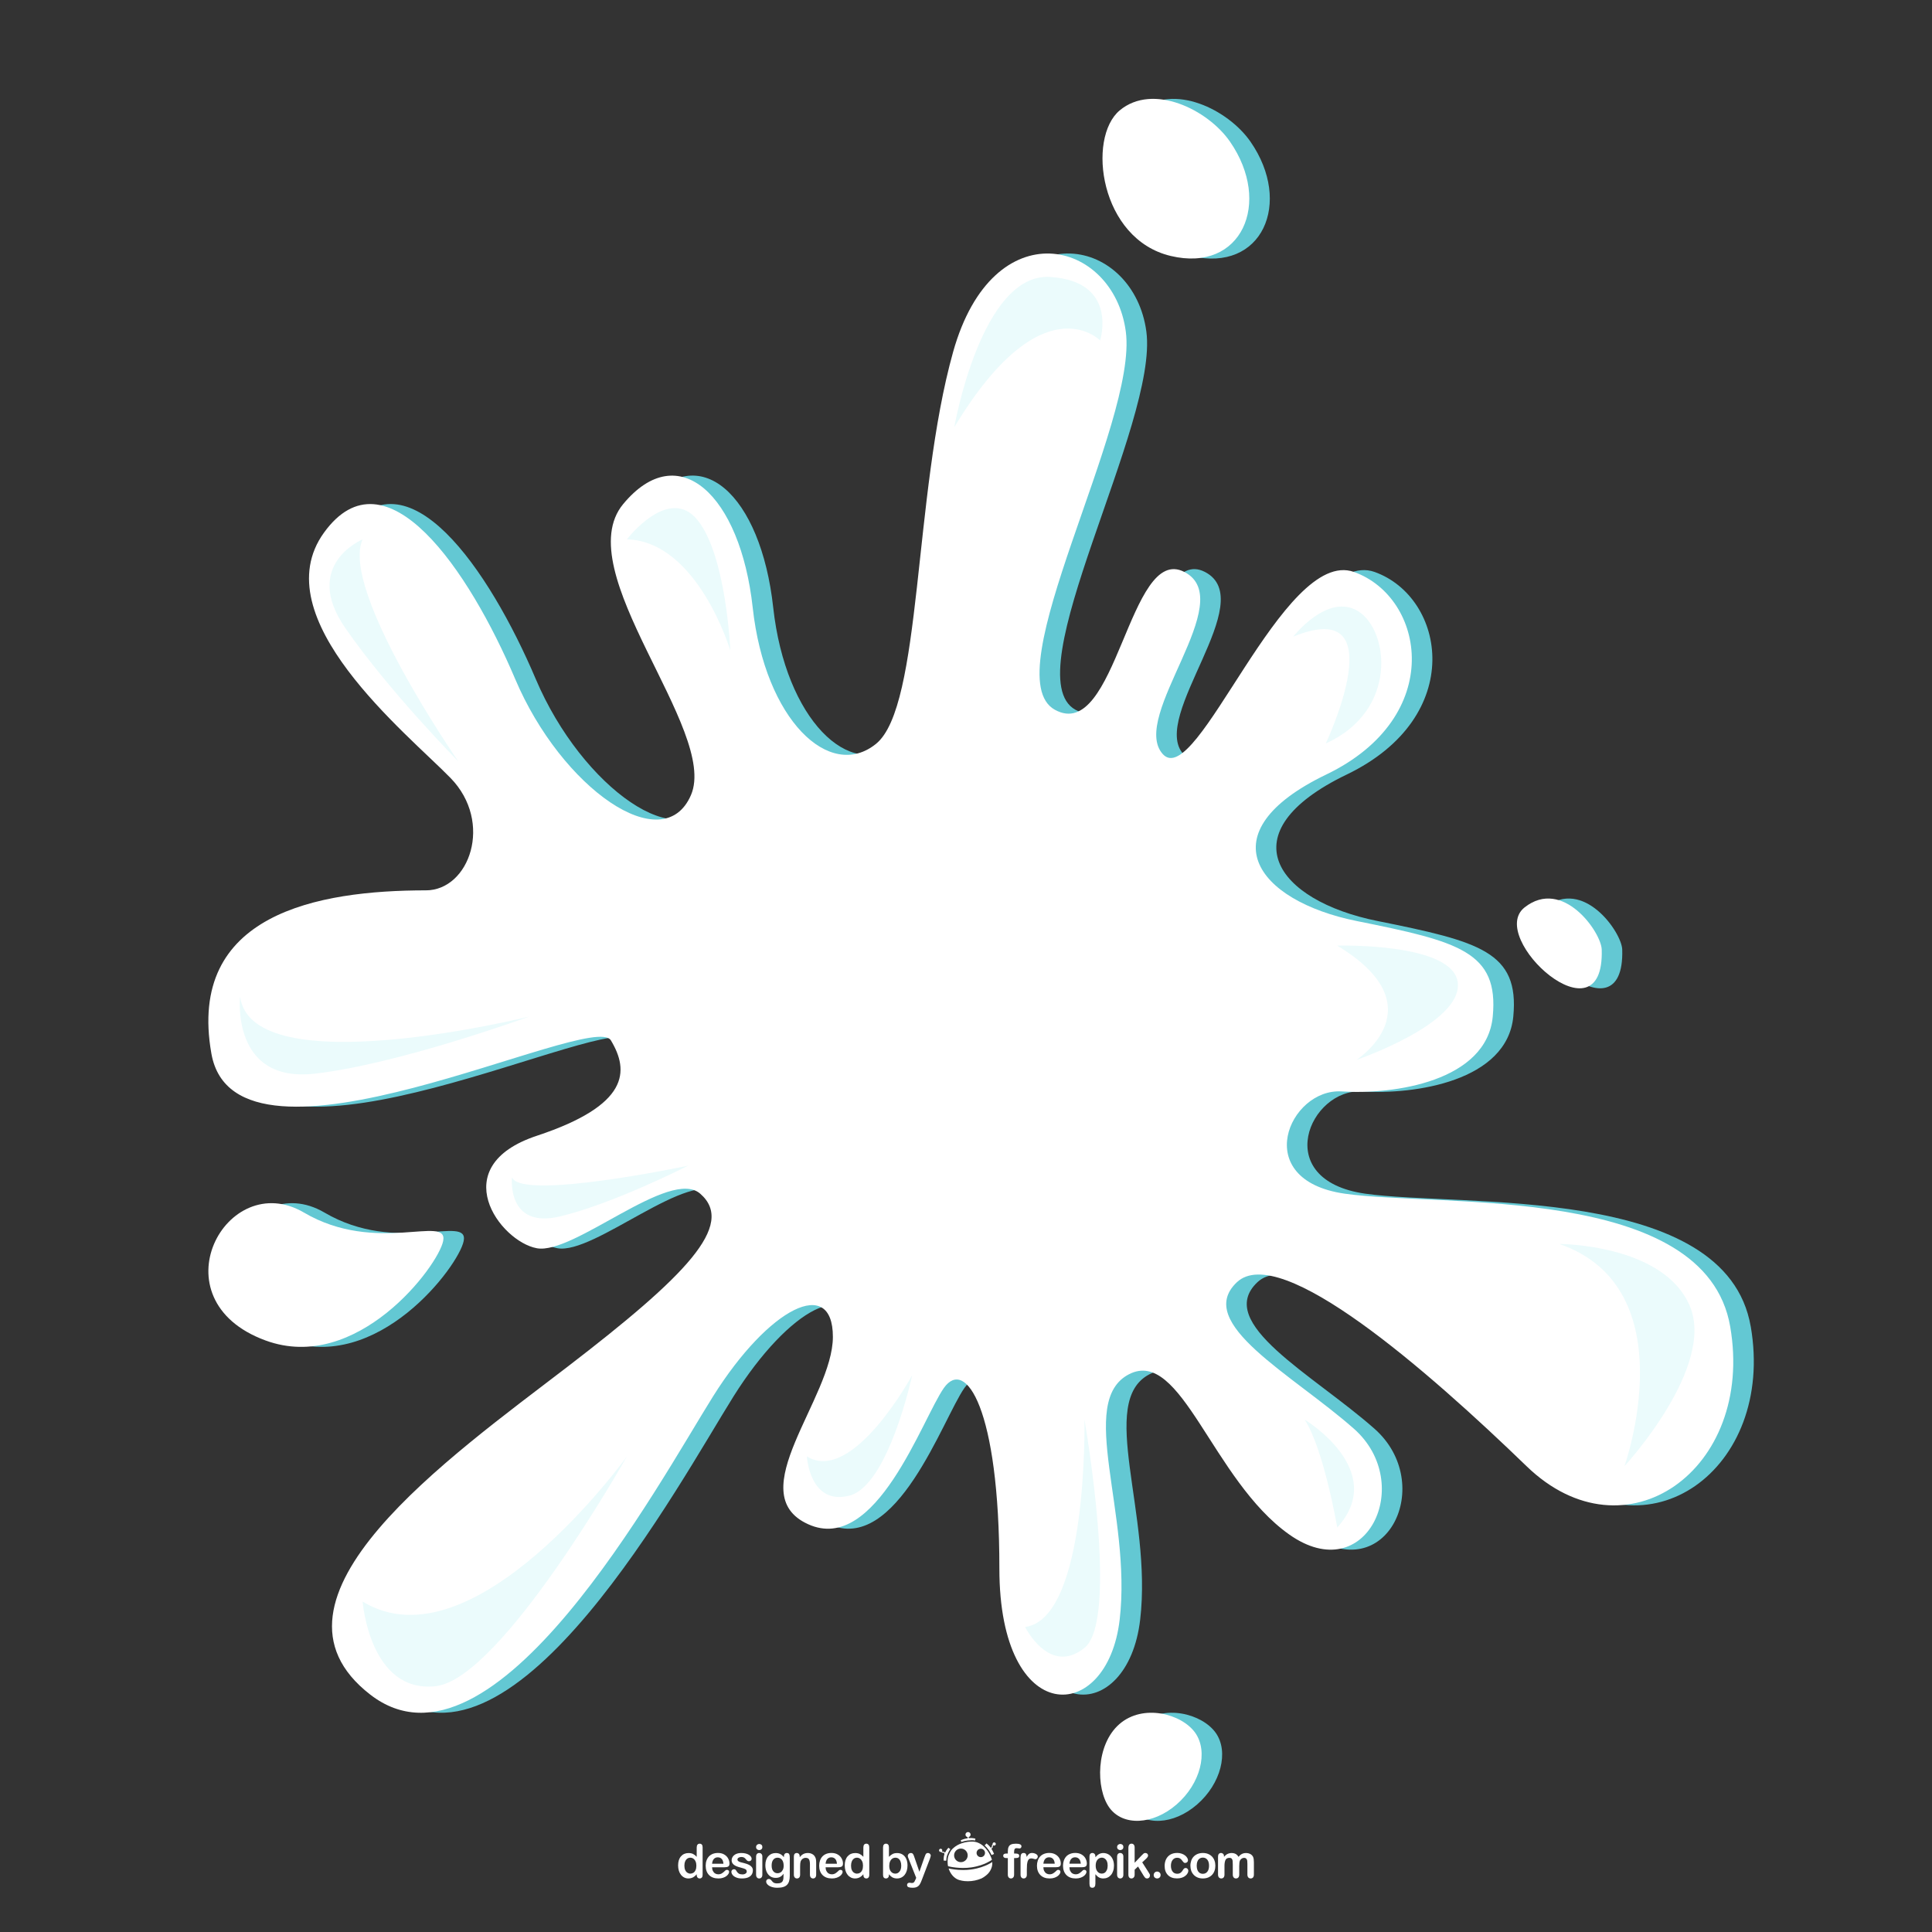 <?xml version="1.0"?>
<svg width="800" height="800" xmlns="http://www.w3.org/2000/svg" xmlns:svg="http://www.w3.org/2000/svg" enable-background="new 0 0 800 800" version="1.1" xml:space="preserve">
 <rect width="100%" height="100%" fill="#333333" stroke="none"/>
 <g class="layer">
  <title>Layer 1</title>
  <g id="DESIGNED_BY_FREEPIK">
   <g id="svg_2">
    <g id="svg_3">
     <path d="m288.49,776.35l0,-0.26c-0.35,0.4 -0.69,0.73 -1.03,0.97c-0.34,0.26 -0.7,0.45 -1.1,0.57c-0.4,0.14 -0.83,0.2 -1.3,0.2c-0.62,0 -1.19,-0.13 -1.72,-0.39c-0.53,-0.27 -0.99,-0.64 -1.37,-1.13c-0.39,-0.49 -0.68,-1.06 -0.88,-1.72c-0.2,-0.66 -0.3,-1.37 -0.3,-2.14c0,-1.62 0.39,-2.88 1.19,-3.79c0.79,-0.9 1.83,-1.35 3.12,-1.35c0.75,0 1.38,0.12 1.89,0.38c0.51,0.26 1.01,0.65 1.5,1.18l0,-3.82c0,-0.54 0.11,-0.94 0.32,-1.21c0.21,-0.27 0.51,-0.41 0.91,-0.41s0.69,0.13 0.9,0.38c0.21,0.25 0.32,0.62 0.32,1.1l0,11.44c0,0.49 -0.11,0.86 -0.34,1.11c-0.23,0.25 -0.52,0.37 -0.89,0.37c-0.35,0 -0.64,-0.13 -0.87,-0.38c-0.23,-0.26 -0.35,-0.63 -0.35,-1.1zm-5.1,-3.81c0,0.7 0.11,1.3 0.33,1.8c0.22,0.49 0.52,0.86 0.9,1.11c0.38,0.25 0.79,0.38 1.24,0.38c0.46,0 0.87,-0.12 1.25,-0.36c0.38,-0.23 0.68,-0.6 0.9,-1.09c0.23,-0.49 0.34,-1.11 0.34,-1.84c0,-0.69 -0.11,-1.28 -0.34,-1.78c-0.22,-0.5 -0.53,-0.88 -0.91,-1.14c-0.38,-0.26 -0.8,-0.39 -1.26,-0.39c-0.47,0 -0.9,0.13 -1.27,0.4c-0.38,0.27 -0.67,0.65 -0.87,1.16c-0.21,0.5 -0.31,1.09 -0.31,1.75z" fill="#FFFFFF" id="svg_4"/>
     <path d="m299.93,773.2l-5.07,0c0,0.58 0.12,1.1 0.35,1.55c0.23,0.45 0.54,0.79 0.92,1.02c0.39,0.23 0.81,0.34 1.27,0.34c0.31,0 0.6,-0.03 0.85,-0.11c0.26,-0.07 0.51,-0.18 0.75,-0.34c0.24,-0.15 0.46,-0.32 0.66,-0.5c0.2,-0.18 0.47,-0.42 0.79,-0.72c0.13,-0.11 0.32,-0.17 0.57,-0.17c0.27,0 0.48,0.07 0.64,0.22c0.17,0.15 0.25,0.35 0.25,0.62c0,0.23 -0.09,0.5 -0.27,0.82c-0.19,0.31 -0.46,0.61 -0.83,0.9c-0.37,0.29 -0.84,0.53 -1.4,0.71c-0.56,0.2 -1.2,0.29 -1.93,0.29c-1.67,0 -2.96,-0.48 -3.89,-1.42c-0.92,-0.95 -1.38,-2.24 -1.38,-3.87c0,-0.77 0.11,-1.48 0.34,-2.13c0.23,-0.66 0.56,-1.22 0.99,-1.69c0.44,-0.47 0.98,-0.83 1.62,-1.08c0.64,-0.25 1.35,-0.37 2.13,-0.37c1.01,0 1.88,0.21 2.6,0.64c0.73,0.43 1.27,0.98 1.63,1.66c0.36,0.67 0.54,1.37 0.54,2.07c0,0.65 -0.18,1.07 -0.56,1.27c-0.37,0.19 -0.9,0.29 -1.57,0.29zm-5.07,-1.47l4.7,0c-0.07,-0.89 -0.31,-1.56 -0.72,-1.99c-0.42,-0.45 -0.96,-0.66 -1.64,-0.66c-0.65,0 -1.18,0.22 -1.59,0.66c-0.42,0.45 -0.67,1.11 -0.75,1.99z" fill="#FFFFFF" id="svg_5"/>
     <path d="m311.74,774.44c0,0.72 -0.17,1.33 -0.52,1.84c-0.35,0.51 -0.86,0.9 -1.54,1.16c-0.69,0.26 -1.51,0.39 -2.49,0.39c-0.93,0 -1.73,-0.14 -2.39,-0.43c-0.67,-0.28 -1.16,-0.64 -1.47,-1.06c-0.32,-0.43 -0.48,-0.86 -0.48,-1.29c0,-0.29 0.1,-0.53 0.31,-0.73c0.2,-0.2 0.46,-0.31 0.77,-0.31c0.27,0 0.47,0.07 0.62,0.2c0.15,0.14 0.29,0.32 0.42,0.56c0.27,0.47 0.58,0.81 0.95,1.04c0.37,0.23 0.88,0.34 1.52,0.34c0.52,0 0.94,-0.12 1.28,-0.35c0.33,-0.23 0.49,-0.49 0.49,-0.79c0,-0.46 -0.17,-0.79 -0.51,-1c-0.35,-0.2 -0.92,-0.4 -1.71,-0.6c-0.89,-0.22 -1.62,-0.45 -2.18,-0.69c-0.56,-0.25 -1,-0.57 -1.34,-0.97c-0.34,-0.39 -0.51,-0.89 -0.51,-1.47c0,-0.52 0.16,-1.01 0.47,-1.47c0.31,-0.46 0.77,-0.83 1.37,-1.11c0.61,-0.27 1.34,-0.41 2.19,-0.41c0.67,0 1.28,0.07 1.81,0.21c0.54,0.14 0.98,0.33 1.34,0.56c0.36,0.23 0.63,0.49 0.82,0.78c0.19,0.28 0.28,0.56 0.28,0.83c0,0.3 -0.1,0.54 -0.3,0.74c-0.2,0.18 -0.48,0.28 -0.85,0.28c-0.27,0 -0.49,-0.08 -0.68,-0.23c-0.19,-0.15 -0.4,-0.38 -0.64,-0.68c-0.2,-0.26 -0.43,-0.46 -0.69,-0.61c-0.27,-0.15 -0.63,-0.23 -1.09,-0.23c-0.47,0 -0.86,0.1 -1.17,0.3c-0.31,0.2 -0.46,0.45 -0.46,0.74c0,0.28 0.11,0.5 0.34,0.67c0.23,0.18 0.53,0.32 0.92,0.44c0.39,0.11 0.92,0.25 1.6,0.41c0.8,0.2 1.46,0.44 1.97,0.71c0.51,0.27 0.89,0.59 1.16,0.96c0.26,0.37 0.39,0.8 0.39,1.27z" fill="#FFFFFF" id="svg_6"/>
     <path d="m314.39,766.08c-0.36,0 -0.67,-0.11 -0.92,-0.33c-0.26,-0.22 -0.39,-0.53 -0.39,-0.94c0,-0.37 0.13,-0.67 0.39,-0.91c0.27,-0.24 0.57,-0.35 0.92,-0.35c0.34,0 0.63,0.1 0.89,0.32c0.26,0.22 0.39,0.53 0.39,0.94c0,0.4 -0.12,0.71 -0.38,0.94c-0.25,0.22 -0.55,0.33 -0.9,0.33zm1.28,2.68l0,7.49c0,0.52 -0.12,0.92 -0.37,1.18c-0.24,0.27 -0.56,0.4 -0.94,0.4c-0.38,0 -0.69,-0.13 -0.92,-0.41c-0.24,-0.27 -0.36,-0.66 -0.36,-1.17l0,-7.41c0,-0.52 0.12,-0.9 0.36,-1.16c0.23,-0.26 0.54,-0.39 0.92,-0.39c0.38,0 0.7,0.13 0.94,0.39c0.25,0.26 0.37,0.62 0.37,1.08z" fill="#FFFFFF" id="svg_7"/>
     <path d="m327.03,769.19l0,7.53c0,0.86 -0.09,1.6 -0.28,2.22c-0.18,0.62 -0.47,1.14 -0.88,1.54c-0.4,0.4 -0.93,0.71 -1.59,0.9c-0.65,0.2 -1.47,0.3 -2.44,0.3c-0.9,0 -1.69,-0.13 -2.4,-0.38c-0.7,-0.25 -1.24,-0.57 -1.62,-0.97c-0.38,-0.39 -0.57,-0.8 -0.57,-1.22c0,-0.31 0.11,-0.57 0.32,-0.77c0.22,-0.2 0.48,-0.3 0.78,-0.3c0.38,0 0.71,0.17 1,0.5c0.14,0.17 0.28,0.35 0.43,0.52c0.15,0.18 0.31,0.32 0.49,0.45c0.18,0.12 0.4,0.21 0.65,0.27c0.26,0.06 0.55,0.09 0.88,0.09c0.67,0 1.19,-0.09 1.56,-0.28c0.37,-0.18 0.63,-0.45 0.78,-0.78c0.15,-0.34 0.23,-0.69 0.26,-1.08c0.03,-0.38 0.04,-1 0.06,-1.85c-0.4,0.56 -0.86,0.98 -1.39,1.28c-0.52,0.29 -1.14,0.43 -1.86,0.43c-0.87,0 -1.63,-0.22 -2.28,-0.66c-0.64,-0.45 -1.14,-1.07 -1.49,-1.86c-0.35,-0.8 -0.52,-1.72 -0.52,-2.77c0,-0.78 0.1,-1.48 0.31,-2.1c0.22,-0.63 0.52,-1.16 0.91,-1.59c0.39,-0.43 0.85,-0.76 1.36,-0.98c0.51,-0.21 1.07,-0.32 1.69,-0.32c0.73,0 1.37,0.14 1.91,0.42c0.54,0.28 1.04,0.72 1.5,1.32l0,-0.35c0,-0.45 0.11,-0.79 0.33,-1.04c0.22,-0.25 0.51,-0.37 0.86,-0.37c0.5,0 0.83,0.16 0.99,0.49c0.17,0.32 0.25,0.79 0.25,1.41zm-7.51,3.29c0,1.05 0.23,1.84 0.69,2.38c0.46,0.54 1.05,0.81 1.78,0.81c0.43,0 0.83,-0.12 1.22,-0.35c0.38,-0.23 0.69,-0.58 0.93,-1.05c0.24,-0.46 0.36,-1.02 0.36,-1.69c0,-1.06 -0.23,-1.88 -0.69,-2.47c-0.47,-0.59 -1.08,-0.88 -1.84,-0.88c-0.74,0 -1.34,0.28 -1.78,0.84c-0.45,0.56 -0.67,1.36 -0.67,2.41z" fill="#FFFFFF" id="svg_8"/>
     <path d="m331.15,768.72l0,0.32c0.46,-0.61 0.95,-1.05 1.5,-1.33c0.54,-0.28 1.16,-0.42 1.86,-0.42c0.69,0 1.3,0.15 1.84,0.45c0.53,0.29 0.94,0.71 1.2,1.26c0.17,0.31 0.28,0.66 0.33,1.02c0.05,0.37 0.08,0.84 0.08,1.41l0,4.82c0,0.52 -0.12,0.92 -0.36,1.18c-0.23,0.27 -0.54,0.4 -0.92,0.4c-0.39,0 -0.7,-0.14 -0.94,-0.41c-0.24,-0.27 -0.36,-0.66 -0.36,-1.17l0,-4.32c0,-0.85 -0.12,-1.51 -0.36,-1.96c-0.23,-0.45 -0.71,-0.68 -1.42,-0.68c-0.46,0 -0.88,0.14 -1.26,0.41c-0.38,0.28 -0.66,0.66 -0.84,1.14c-0.12,0.39 -0.19,1.11 -0.19,2.17l0,3.24c0,0.53 -0.12,0.92 -0.36,1.19c-0.24,0.26 -0.56,0.39 -0.95,0.39c-0.37,0 -0.68,-0.13 -0.92,-0.41c-0.24,-0.27 -0.36,-0.66 -0.36,-1.17l0,-7.49c0,-0.49 0.11,-0.86 0.32,-1.11c0.22,-0.24 0.51,-0.36 0.89,-0.36c0.23,0 0.43,0.05 0.62,0.16c0.18,0.11 0.33,0.27 0.44,0.48c0.11,0.22 0.16,0.48 0.16,0.79z" fill="#FFFFFF" id="svg_9"/>
     <path d="m346.93,773.2l-5.07,0c0,0.58 0.12,1.1 0.35,1.55c0.23,0.45 0.54,0.79 0.92,1.02c0.39,0.23 0.81,0.34 1.27,0.34c0.31,0 0.6,-0.03 0.85,-0.11c0.26,-0.07 0.51,-0.18 0.75,-0.34c0.24,-0.15 0.46,-0.32 0.66,-0.5c0.2,-0.18 0.47,-0.42 0.79,-0.72c0.13,-0.11 0.32,-0.17 0.57,-0.17c0.27,0 0.48,0.07 0.65,0.22c0.16,0.15 0.24,0.35 0.24,0.62c0,0.23 -0.09,0.5 -0.27,0.82c-0.19,0.31 -0.46,0.61 -0.83,0.9c-0.38,0.29 -0.84,0.53 -1.4,0.71c-0.56,0.2 -1.2,0.29 -1.93,0.29c-1.67,0 -2.97,-0.48 -3.89,-1.42c-0.92,-0.95 -1.39,-2.24 -1.39,-3.87c0,-0.77 0.12,-1.48 0.35,-2.13c0.22,-0.66 0.56,-1.22 0.99,-1.69c0.44,-0.47 0.98,-0.83 1.62,-1.08c0.64,-0.25 1.35,-0.37 2.13,-0.37c1.01,0 1.88,0.21 2.6,0.64c0.73,0.43 1.27,0.98 1.63,1.66c0.36,0.67 0.54,1.37 0.54,2.07c0,0.65 -0.18,1.07 -0.56,1.27c-0.37,0.19 -0.89,0.29 -1.57,0.29zm-5.07,-1.47l4.7,0c-0.07,-0.89 -0.31,-1.56 -0.72,-1.99c-0.42,-0.45 -0.96,-0.66 -1.64,-0.66c-0.65,0 -1.18,0.22 -1.59,0.66c-0.42,0.45 -0.67,1.11 -0.75,1.99z" fill="#FFFFFF" id="svg_10"/>
     <path d="m357.5,776.35l0,-0.26c-0.35,0.4 -0.69,0.73 -1.03,0.97c-0.34,0.26 -0.71,0.45 -1.1,0.57c-0.4,0.14 -0.83,0.2 -1.3,0.2c-0.62,0 -1.2,-0.13 -1.73,-0.39c-0.52,-0.27 -0.98,-0.64 -1.37,-1.13c-0.39,-0.49 -0.68,-1.06 -0.88,-1.72c-0.2,-0.66 -0.3,-1.37 -0.3,-2.14c0,-1.62 0.4,-2.88 1.19,-3.79c0.79,-0.9 1.83,-1.35 3.12,-1.35c0.75,0 1.38,0.12 1.9,0.38c0.51,0.26 1.01,0.65 1.5,1.18l0,-3.82c0,-0.54 0.1,-0.94 0.31,-1.21c0.22,-0.27 0.52,-0.41 0.91,-0.41c0.39,0 0.69,0.13 0.91,0.38c0.21,0.25 0.32,0.62 0.32,1.1l0,11.44c0,0.49 -0.12,0.86 -0.35,1.11c-0.22,0.25 -0.52,0.37 -0.88,0.37c-0.35,0 -0.65,-0.13 -0.88,-0.38c-0.23,-0.26 -0.34,-0.63 -0.34,-1.1zm-5.1,-3.81c0,0.7 0.1,1.3 0.32,1.8c0.22,0.49 0.52,0.86 0.9,1.11c0.38,0.25 0.8,0.38 1.24,0.38c0.46,0 0.88,-0.12 1.25,-0.36c0.38,-0.23 0.68,-0.6 0.91,-1.09c0.22,-0.49 0.33,-1.11 0.33,-1.84c0,-0.69 -0.11,-1.28 -0.33,-1.78c-0.23,-0.5 -0.53,-0.88 -0.92,-1.14c-0.38,-0.26 -0.8,-0.39 -1.26,-0.39c-0.47,0 -0.89,0.13 -1.27,0.4c-0.37,0.27 -0.66,0.65 -0.87,1.16c-0.2,0.5 -0.3,1.09 -0.3,1.75z" fill="#FFFFFF" id="svg_11"/>
     <path d="m368.09,764.91l0,3.96c0.49,-0.5 0.99,-0.89 1.5,-1.16c0.5,-0.27 1.13,-0.4 1.88,-0.4c0.86,0 1.61,0.2 2.26,0.61c0.65,0.41 1.15,1 1.51,1.77c0.36,0.78 0.54,1.7 0.54,2.76c0,0.79 -0.1,1.51 -0.3,2.16c-0.2,0.66 -0.49,1.23 -0.87,1.71c-0.38,0.48 -0.84,0.85 -1.38,1.12c-0.54,0.26 -1.14,0.39 -1.79,0.39c-0.4,0 -0.78,-0.05 -1.13,-0.14c-0.35,-0.1 -0.65,-0.22 -0.9,-0.38c-0.24,-0.15 -0.45,-0.31 -0.63,-0.48c-0.17,-0.16 -0.4,-0.41 -0.69,-0.74l0,0.26c0,0.48 -0.11,0.85 -0.35,1.11c-0.23,0.25 -0.53,0.37 -0.89,0.37c-0.37,0 -0.66,-0.12 -0.88,-0.37c-0.22,-0.26 -0.32,-0.63 -0.32,-1.11l0,-11.32c0,-0.53 0.1,-0.93 0.31,-1.19c0.21,-0.27 0.51,-0.41 0.89,-0.41c0.4,0 0.71,0.13 0.92,0.39c0.22,0.25 0.32,0.62 0.32,1.09zm0.13,7.71c0,1.03 0.23,1.82 0.71,2.37c0.47,0.56 1.09,0.84 1.85,0.84c0.65,0 1.22,-0.29 1.69,-0.85c0.47,-0.57 0.71,-1.38 0.71,-2.44c0,-0.68 -0.1,-1.27 -0.3,-1.77c-0.19,-0.49 -0.47,-0.87 -0.83,-1.14c-0.36,-0.27 -0.79,-0.4 -1.27,-0.4c-0.49,0 -0.93,0.13 -1.32,0.4c-0.38,0.27 -0.69,0.66 -0.91,1.17c-0.22,0.51 -0.33,1.11 -0.33,1.82z" fill="#FFFFFF" id="svg_12"/>
     <path d="m379.14,778.15l0.24,-0.58l-3.19,-8.03c-0.2,-0.46 -0.3,-0.8 -0.3,-1.01c0,-0.22 0.06,-0.43 0.17,-0.61c0.12,-0.2 0.27,-0.35 0.47,-0.46c0.2,-0.12 0.41,-0.17 0.62,-0.17c0.38,0 0.66,0.12 0.85,0.35c0.19,0.24 0.36,0.58 0.5,1.02l2.2,6.39l2.08,-5.94c0.16,-0.48 0.31,-0.86 0.44,-1.13c0.14,-0.27 0.28,-0.46 0.43,-0.55c0.14,-0.1 0.35,-0.14 0.63,-0.14c0.2,0 0.38,0.05 0.56,0.15c0.18,0.11 0.32,0.25 0.42,0.43c0.1,0.17 0.15,0.36 0.15,0.56c-0.03,0.12 -0.07,0.29 -0.13,0.51c-0.05,0.22 -0.12,0.45 -0.2,0.67l-3.39,8.86c-0.29,0.78 -0.57,1.39 -0.85,1.83c-0.28,0.44 -0.65,0.78 -1.11,1.02c-0.46,0.24 -1.07,0.36 -1.85,0.36c-0.76,0 -1.33,-0.09 -1.71,-0.25c-0.38,-0.17 -0.57,-0.47 -0.57,-0.9c0,-0.3 0.09,-0.53 0.27,-0.69c0.18,-0.16 0.45,-0.25 0.8,-0.25c0.14,0 0.28,0.02 0.41,0.06c0.16,0.04 0.31,0.06 0.43,0.06c0.29,0 0.53,-0.04 0.7,-0.13c0.17,-0.09 0.32,-0.24 0.46,-0.46c0.14,-0.22 0.29,-0.54 0.47,-0.97z" fill="#FFFFFF" id="svg_13"/>
    </g>
    <g id="svg_14">
     <path d="m416.7,767.51l0.62,0l0,-0.78c0,-0.81 0.1,-1.45 0.31,-1.93c0.2,-0.48 0.55,-0.83 1.05,-1.05c0.49,-0.22 1.16,-0.32 2.01,-0.32c1.52,0 2.28,0.36 2.28,1.11c0,0.24 -0.08,0.44 -0.24,0.61c-0.16,0.17 -0.35,0.26 -0.56,0.26c-0.1,0 -0.28,-0.02 -0.53,-0.06c-0.24,-0.03 -0.45,-0.06 -0.62,-0.06c-0.47,0 -0.77,0.14 -0.91,0.42c-0.12,0.28 -0.19,0.67 -0.19,1.18l0,0.62l0.63,0c0.99,0 1.48,0.3 1.48,0.9c0,0.41 -0.13,0.69 -0.39,0.8c-0.26,0.11 -0.63,0.17 -1.09,0.17l-0.63,0l0,6.87c0,0.51 -0.12,0.9 -0.37,1.17c-0.24,0.27 -0.56,0.41 -0.95,0.41c-0.36,0 -0.67,-0.14 -0.91,-0.41c-0.25,-0.27 -0.37,-0.66 -0.37,-1.17l0,-6.87l-0.71,0c-0.39,0 -0.68,-0.08 -0.89,-0.26c-0.21,-0.17 -0.32,-0.4 -0.32,-0.68c0,-0.62 0.43,-0.93 1.3,-0.93" fill="#FFFFFF" id="svg_15"/>
     <path d="m425.19,774.09l0,2.16c0,0.53 -0.13,0.92 -0.37,1.18c-0.25,0.27 -0.56,0.4 -0.94,0.4c-0.38,0 -0.69,-0.13 -0.93,-0.4c-0.23,-0.27 -0.36,-0.66 -0.36,-1.18l0,-7.22c0,-1.16 0.42,-1.75 1.27,-1.75c0.43,0 0.74,0.14 0.93,0.41c0.19,0.28 0.29,0.68 0.32,1.21c0.3,-0.53 0.62,-0.93 0.94,-1.21c0.34,-0.27 0.77,-0.41 1.31,-0.41c0.55,0 1.08,0.14 1.59,0.41c0.52,0.28 0.77,0.64 0.77,1.09c0,0.31 -0.11,0.58 -0.32,0.78c-0.23,0.21 -0.46,0.31 -0.71,0.31c-0.1,0 -0.33,-0.06 -0.69,-0.18c-0.37,-0.11 -0.69,-0.17 -0.97,-0.17c-0.38,0 -0.69,0.1 -0.93,0.29c-0.24,0.21 -0.43,0.5 -0.56,0.89c-0.13,0.4 -0.22,0.87 -0.28,1.41c-0.05,0.54 -0.07,1.2 -0.07,1.98" fill="#FFFFFF" id="svg_16"/>
     <path d="m437.11,773.19l-5.07,0c0.01,0.59 0.12,1.11 0.35,1.56c0.24,0.45 0.54,0.79 0.93,1.02c0.38,0.23 0.8,0.34 1.27,0.34c0.31,0 0.59,-0.03 0.85,-0.11c0.25,-0.07 0.5,-0.19 0.74,-0.34c0.24,-0.16 0.46,-0.32 0.67,-0.5c0.2,-0.18 0.46,-0.42 0.79,-0.72c0.13,-0.12 0.32,-0.18 0.56,-0.18c0.27,0 0.49,0.08 0.65,0.23c0.17,0.14 0.25,0.35 0.25,0.61c0,0.24 -0.09,0.51 -0.27,0.82c-0.19,0.32 -0.46,0.62 -0.84,0.91c-0.37,0.28 -0.84,0.52 -1.39,0.71c-0.56,0.19 -1.21,0.29 -1.94,0.29c-1.67,0 -2.96,-0.48 -3.88,-1.43c-0.93,-0.95 -1.4,-2.24 -1.4,-3.86c0,-0.77 0.12,-1.48 0.35,-2.14c0.23,-0.66 0.56,-1.21 1,-1.69c0.44,-0.47 0.97,-0.82 1.61,-1.07c0.64,-0.25 1.35,-0.38 2.13,-0.38c1.01,0 1.88,0.22 2.61,0.65c0.72,0.42 1.27,0.98 1.63,1.65c0.36,0.68 0.54,1.37 0.54,2.08c0,0.64 -0.19,1.07 -0.56,1.26c-0.37,0.2 -0.9,0.29 -1.58,0.29m-5.07,-1.47l4.7,0c-0.06,-0.89 -0.3,-1.55 -0.71,-1.99c-0.42,-0.44 -0.96,-0.66 -1.64,-0.66c-0.65,0 -1.18,0.22 -1.6,0.67c-0.41,0.45 -0.66,1.11 -0.75,1.98" fill="#FFFFFF" id="svg_17"/>
     <path d="m447.9,773.19l-5.07,0c0,0.59 0.12,1.11 0.35,1.56c0.23,0.45 0.54,0.79 0.92,1.02c0.39,0.23 0.81,0.34 1.28,0.34c0.3,0 0.59,-0.03 0.84,-0.11c0.26,-0.07 0.5,-0.19 0.75,-0.34c0.24,-0.16 0.46,-0.32 0.66,-0.5c0.2,-0.18 0.47,-0.42 0.79,-0.72c0.14,-0.12 0.33,-0.18 0.57,-0.18c0.27,0 0.48,0.08 0.65,0.23c0.16,0.14 0.24,0.35 0.24,0.61c0,0.24 -0.09,0.51 -0.27,0.82c-0.18,0.32 -0.46,0.62 -0.83,0.91c-0.37,0.28 -0.84,0.52 -1.4,0.71c-0.56,0.19 -1.21,0.29 -1.93,0.29c-1.67,0 -2.96,-0.48 -3.89,-1.43c-0.92,-0.95 -1.39,-2.24 -1.39,-3.86c0,-0.77 0.12,-1.48 0.35,-2.14c0.23,-0.66 0.56,-1.21 0.99,-1.69c0.44,-0.47 0.98,-0.82 1.62,-1.07c0.64,-0.25 1.35,-0.38 2.13,-0.38c1.01,0 1.88,0.22 2.61,0.65c0.72,0.42 1.27,0.98 1.62,1.65c0.36,0.68 0.55,1.37 0.55,2.08c0,0.64 -0.2,1.07 -0.56,1.26c-0.38,0.2 -0.9,0.29 -1.58,0.29m-5.07,-1.47l4.7,0c-0.07,-0.89 -0.31,-1.55 -0.72,-1.99c-0.42,-0.44 -0.96,-0.66 -1.64,-0.66c-0.64,0 -1.17,0.22 -1.59,0.67c-0.41,0.45 -0.67,1.11 -0.75,1.98" fill="#FFFFFF" id="svg_18"/>
     <path d="m453.58,768.74l0,0.31c0.49,-0.6 0.99,-1.04 1.52,-1.32c0.52,-0.29 1.12,-0.43 1.79,-0.43c0.79,0 1.53,0.21 2.2,0.62c0.67,0.41 1.2,1.01 1.59,1.8c0.39,0.8 0.59,1.73 0.59,2.82c0,0.79 -0.11,1.53 -0.34,2.2c-0.22,0.67 -0.53,1.23 -0.93,1.68c-0.39,0.45 -0.85,0.8 -1.39,1.04c-0.54,0.25 -1.11,0.37 -1.72,0.37c-0.74,0 -1.37,-0.15 -1.87,-0.45c-0.5,-0.29 -0.98,-0.73 -1.44,-1.3l0,3.89c0,1.13 -0.42,1.71 -1.24,1.71c-0.49,0 -0.81,-0.15 -0.98,-0.44c-0.15,-0.3 -0.23,-0.72 -0.23,-1.29l0,-11.2c0,-0.49 0.11,-0.85 0.32,-1.1c0.22,-0.24 0.51,-0.37 0.89,-0.37c0.36,0 0.66,0.13 0.89,0.38c0.24,0.25 0.35,0.61 0.35,1.08m5.08,3.77c0,-0.69 -0.1,-1.27 -0.31,-1.76c-0.21,-0.5 -0.5,-0.87 -0.87,-1.13c-0.36,-0.26 -0.78,-0.4 -1.23,-0.4c-0.71,0 -1.32,0.29 -1.81,0.85c-0.49,0.56 -0.74,1.39 -0.74,2.49c0,1.03 0.25,1.83 0.74,2.41c0.48,0.57 1.08,0.85 1.81,0.85c0.43,0 0.83,-0.12 1.2,-0.37c0.37,-0.25 0.66,-0.63 0.88,-1.13c0.22,-0.5 0.33,-1.1 0.33,-1.81" fill="#FFFFFF" id="svg_19"/>
     <path d="m463.88,766.08c-0.36,0 -0.67,-0.12 -0.92,-0.34c-0.26,-0.22 -0.39,-0.53 -0.39,-0.93c0,-0.37 0.13,-0.67 0.4,-0.91c0.26,-0.24 0.56,-0.36 0.91,-0.36c0.34,0 0.64,0.11 0.89,0.32c0.26,0.22 0.39,0.53 0.39,0.95c0,0.39 -0.12,0.71 -0.37,0.93c-0.26,0.22 -0.56,0.34 -0.91,0.34m1.28,2.67l0,7.51c0,0.51 -0.12,0.9 -0.37,1.17c-0.25,0.27 -0.56,0.4 -0.94,0.4c-0.38,0 -0.68,-0.14 -0.92,-0.41c-0.24,-0.27 -0.36,-0.66 -0.36,-1.16l0,-7.43c0,-0.51 0.12,-0.9 0.36,-1.16c0.24,-0.26 0.54,-0.39 0.92,-0.39c0.38,0 0.69,0.13 0.94,0.39c0.25,0.26 0.37,0.63 0.37,1.08" fill="#FFFFFF" id="svg_20"/>
     <path d="m473.52,776.64l-2.28,-3.76l-1.41,1.33l0,2.06c0,0.5 -0.13,0.88 -0.39,1.15c-0.26,0.27 -0.57,0.41 -0.91,0.41c-0.4,0 -0.72,-0.13 -0.94,-0.4c-0.23,-0.27 -0.35,-0.66 -0.35,-1.18l0,-11.06c0,-0.57 0.12,-1.01 0.34,-1.31c0.22,-0.31 0.54,-0.46 0.95,-0.46c0.4,0 0.71,0.14 0.95,0.41c0.23,0.28 0.35,0.68 0.35,1.21l0,6.29l2.92,-3.06c0.36,-0.38 0.63,-0.64 0.82,-0.78c0.19,-0.14 0.42,-0.21 0.69,-0.21c0.33,0 0.6,0.11 0.82,0.31c0.21,0.21 0.32,0.47 0.32,0.77c0,0.38 -0.35,0.89 -1.06,1.53l-1.37,1.26l2.66,4.18c0.19,0.31 0.34,0.54 0.42,0.71c0.08,0.16 0.13,0.32 0.13,0.46c0,0.41 -0.11,0.73 -0.34,0.97c-0.23,0.24 -0.52,0.36 -0.89,0.36c-0.31,0 -0.56,-0.08 -0.73,-0.26c-0.17,-0.17 -0.41,-0.48 -0.7,-0.93" fill="#FFFFFF" id="svg_21"/>
     <path d="m479.16,777.83c-0.39,0 -0.73,-0.13 -1.01,-0.38c-0.29,-0.25 -0.43,-0.61 -0.43,-1.07c0,-0.38 0.14,-0.72 0.41,-0.99c0.27,-0.28 0.6,-0.42 1,-0.42c0.4,0 0.74,0.14 1.03,0.41c0.28,0.27 0.42,0.61 0.42,1c0,0.45 -0.14,0.81 -0.42,1.06c-0.29,0.26 -0.62,0.39 -1,0.39" fill="#FFFFFF" id="svg_22"/>
     <path d="m492.06,774.62c0,0.32 -0.1,0.67 -0.29,1.03c-0.19,0.37 -0.49,0.72 -0.89,1.05c-0.39,0.34 -0.89,0.61 -1.49,0.81c-0.6,0.2 -1.28,0.3 -2.03,0.3c-1.61,0 -2.86,-0.47 -3.76,-1.4c-0.9,-0.93 -1.35,-2.19 -1.35,-3.76c0,-1.06 0.21,-2 0.62,-2.82c0.41,-0.81 1.01,-1.45 1.78,-1.9c0.78,-0.44 1.72,-0.67 2.8,-0.67c0.67,0 1.28,0.1 1.85,0.3c0.56,0.19 1.03,0.45 1.43,0.76c0.38,0.31 0.68,0.64 0.88,0.99c0.21,0.35 0.31,0.68 0.31,0.99c0,0.31 -0.11,0.57 -0.34,0.78c-0.23,0.22 -0.52,0.33 -0.84,0.33c-0.22,0 -0.4,-0.06 -0.54,-0.17c-0.14,-0.11 -0.3,-0.29 -0.48,-0.54c-0.32,-0.48 -0.64,-0.84 -0.99,-1.08c-0.35,-0.24 -0.79,-0.36 -1.32,-0.36c-0.76,0 -1.38,0.3 -1.85,0.9c-0.47,0.59 -0.71,1.42 -0.71,2.45c0,0.49 0.07,0.94 0.19,1.35c0.12,0.4 0.29,0.75 0.52,1.04c0.23,0.29 0.5,0.51 0.82,0.66c0.33,0.15 0.69,0.22 1.07,0.22c0.52,0 0.97,-0.12 1.34,-0.36c0.37,-0.24 0.7,-0.61 0.98,-1.1c0.16,-0.29 0.33,-0.52 0.51,-0.68c0.18,-0.17 0.41,-0.25 0.68,-0.25c0.31,0 0.58,0.12 0.78,0.36c0.21,0.24 0.32,0.5 0.32,0.77" fill="#FFFFFF" id="svg_23"/>
     <path d="m503.25,772.56c0,0.77 -0.12,1.48 -0.36,2.14c-0.24,0.65 -0.59,1.21 -1.05,1.68c-0.45,0.47 -1,0.82 -1.63,1.08c-0.64,0.24 -1.35,0.37 -2.14,0.37c-0.78,0 -1.49,-0.13 -2.12,-0.38c-0.62,-0.25 -1.17,-0.62 -1.62,-1.08c-0.46,-0.48 -0.81,-1.04 -1.06,-1.68c-0.22,-0.65 -0.35,-1.36 -0.35,-2.13c0,-0.79 0.13,-1.51 0.36,-2.16c0.24,-0.65 0.59,-1.21 1.04,-1.67c0.45,-0.46 0.99,-0.82 1.63,-1.07c0.64,-0.25 1.35,-0.38 2.12,-0.38c0.79,0 1.5,0.13 2.14,0.38c0.64,0.26 1.18,0.62 1.64,1.08c0.46,0.48 0.81,1.03 1.04,1.68c0.24,0.65 0.36,1.35 0.36,2.14m-2.61,0c0,-1.06 -0.23,-1.88 -0.69,-2.47c-0.47,-0.6 -1.09,-0.89 -1.88,-0.89c-0.51,0 -0.95,0.13 -1.34,0.4c-0.39,0.26 -0.68,0.64 -0.89,1.16c-0.21,0.51 -0.31,1.11 -0.31,1.8c0,0.68 0.1,1.27 0.3,1.77c0.21,0.51 0.51,0.9 0.89,1.17c0.39,0.26 0.84,0.4 1.35,0.4c0.79,0 1.42,-0.3 1.88,-0.89c0.46,-0.59 0.69,-1.41 0.69,-2.45" fill="#FFFFFF" id="svg_24"/>
     <path d="m513.14,772.75l0,3.45c0,0.54 -0.12,0.95 -0.37,1.22c-0.25,0.28 -0.57,0.41 -0.98,0.41c-0.39,0 -0.71,-0.13 -0.95,-0.41c-0.24,-0.27 -0.37,-0.68 -0.37,-1.22l0,-4.14c0,-0.65 -0.02,-1.16 -0.06,-1.52c-0.05,-0.35 -0.17,-0.65 -0.36,-0.88c-0.2,-0.24 -0.51,-0.36 -0.94,-0.36c-0.85,0 -1.4,0.3 -1.67,0.89c-0.27,0.57 -0.41,1.41 -0.41,2.5l0,3.51c0,0.53 -0.12,0.94 -0.36,1.22c-0.25,0.27 -0.57,0.41 -0.96,0.41c-0.4,0 -0.72,-0.14 -0.97,-0.41c-0.25,-0.28 -0.38,-0.69 -0.38,-1.22l0,-7.42c0,-0.49 0.11,-0.86 0.34,-1.12c0.23,-0.25 0.52,-0.38 0.89,-0.38c0.36,0 0.65,0.13 0.89,0.36c0.24,0.24 0.35,0.56 0.35,0.98l0,0.25c0.46,-0.54 0.94,-0.94 1.45,-1.18c0.52,-0.26 1.08,-0.39 1.71,-0.39c0.65,0 1.21,0.13 1.68,0.39c0.47,0.26 0.85,0.65 1.16,1.18c0.44,-0.53 0.91,-0.93 1.41,-1.18c0.5,-0.26 1.05,-0.39 1.66,-0.39c0.71,0 1.32,0.14 1.84,0.42c0.51,0.28 0.89,0.68 1.14,1.19c0.22,0.48 0.33,1.21 0.33,2.22l0,5.06c0,0.55 -0.12,0.96 -0.36,1.23c-0.25,0.27 -0.58,0.41 -0.98,0.41c-0.4,0 -0.72,-0.14 -0.97,-0.41c-0.25,-0.28 -0.38,-0.69 -0.38,-1.23l0,-4.36c0,-0.56 -0.02,-1 -0.06,-1.33c-0.05,-0.34 -0.18,-0.63 -0.39,-0.85c-0.21,-0.23 -0.53,-0.35 -0.95,-0.35c-0.34,0 -0.67,0.11 -0.97,0.31c-0.31,0.2 -0.55,0.48 -0.73,0.82c-0.18,0.43 -0.28,1.21 -0.28,2.32" fill="#FFFFFF" id="svg_25"/>
    </g>
    <g id="svg_26">
     <path d="m392.44,771.93c-0.01,0 -0.01,-0.01 -0.01,-0.02c0,0.01 0,0.02 0.01,0.02z" fill="#FFFFFF" id="svg_27"/>
     <path d="m392.57,772.76c0,0 0,0 0,0c-0.05,-0.24 -0.09,-0.47 -0.12,-0.7c0.03,0.23 0.07,0.46 0.12,0.7z" fill="#FFFFFF" id="svg_28"/>
     <path d="m393.42,775.17c0,-0.01 -0.01,-0.03 -0.01,-0.04c0,0.01 0.01,0.03 0.01,0.04z" fill="#FFFFFF" id="svg_29"/>
     <path d="m393.34,775.01c-0.02,-0.05 -0.04,-0.09 -0.06,-0.14c0.02,0.05 0.04,0.09 0.06,0.14z" fill="#FFFFFF" id="svg_30"/>
     <path d="m392.81,773.68c0.12,0.4 0.28,0.79 0.45,1.16c-0.18,-0.37 -0.33,-0.76 -0.45,-1.16c0,0 0,0 0,0z" fill="#FFFFFF" id="svg_31"/>
     <path d="m402.47,761.99c0.51,0 0.87,0.04 1.3,0.12l0.12,-0.77c0,0 -1.17,-0.36 -2.71,-0.23l-0.12,-0.42c0.48,-0.1 0.84,-0.52 0.84,-1.03c0,-0.58 -0.48,-1.05 -1.06,-1.05c-0.59,0 -1.06,0.47 -1.06,1.05c0,0.51 0.36,0.93 0.84,1.03l0.13,0.47c-1.63,0.22 -2.93,0.86 -2.93,0.86l0.23,0.7c0.98,-0.33 1.84,-0.53 2.62,-0.61c0.76,-0.08 1.34,-0.12 1.8,-0.12z" fill="#FFFFFF" id="svg_32"/>
     <path d="m393.4,765.85l0.01,-0.01c0.04,-0.05 0.08,-0.09 0.11,-0.14l-0.31,-0.22l-0.49,-0.36c-0.03,0.04 -0.79,0.74 -1.4,2.05c-0.02,-0.04 -0.06,-0.09 -0.09,-0.12c-0.18,-0.2 -0.43,-0.3 -0.76,-0.3c0,0 -0.01,0 -0.01,0c-0.2,0 -0.34,-0.06 -0.43,-0.14c0.09,-0.12 0.15,-0.26 0.15,-0.42c0,-0.36 -0.31,-0.67 -0.68,-0.67c-0.36,0 -0.66,0.31 -0.66,0.67c0,0.37 0.3,0.67 0.66,0.67c0.06,0 0.12,-0.01 0.17,-0.02c0.17,0.19 0.43,0.34 0.81,0.34c0.2,-0.01 0.34,0.04 0.44,0.15c0.11,0.12 0.15,0.3 0.16,0.43c0,0 0,0 -0.01,0c-0.43,1.19 -0.31,2.67 -0.31,2.67l1.06,0.05c0.02,-0.54 0.1,-1.49 0.37,-2.23c0.53,-1.45 1.19,-2.36 1.21,-2.4z" fill="#FFFFFF" id="svg_33"/>
     <path d="m411.67,762.88c-0.36,0 -0.67,0.3 -0.67,0.67c0,0.05 0.01,0.11 0.03,0.16c-0.19,0.17 -0.35,0.43 -0.34,0.81c0,0.2 -0.05,0.34 -0.15,0.44c-0.09,0.07 -0.2,0.11 -0.3,0.14c-0.79,-1.1 -1.76,-1.77 -1.76,-1.77l-0.76,0.81c0.58,0.52 1.16,1.17 1.73,1.99c0.4,0.56 0.8,1.29 1.14,2.01l1.02,-0.48c0,0 -0.46,-1.16 -1.12,-2.19c0.11,-0.04 0.23,-0.11 0.33,-0.2c0.2,-0.18 0.3,-0.43 0.29,-0.75c0,-0.21 0.07,-0.35 0.15,-0.45c0.11,0.09 0.26,0.15 0.41,0.15c0.37,0 0.67,-0.3 0.67,-0.67c0,-0.37 -0.3,-0.67 -0.67,-0.67z" fill="#FFFFFF" id="svg_34"/>
     <path d="m409.02,772.08c-1.41,0.69 -3.73,1.59 -6.78,2.02c-1.2,0.17 -2.36,0.23 -3.43,0.23c-1.4,0 -2.62,-0.11 -3.57,-0.23c-1.07,-0.13 -1.91,-0.3 -2.43,-0.41c0.12,0.39 0.27,0.78 0.45,1.15c0.01,0.01 0.01,0.03 0.02,0.03c0.02,0.05 0.04,0.09 0.06,0.14c0.02,0.04 0.04,0.08 0.07,0.12c0,0.01 0.01,0.03 0.01,0.04c0.31,0.57 0.67,1.09 1.09,1.55c1.43,1.57 2.9,1.82 2.92,1.82l0.02,0l0.02,0.01c0.02,0.01 1.32,0.43 3.29,0.43c1.95,0 3.86,-0.4 5.68,-1.17c1.34,-0.69 2.62,-1.74 3.25,-2.67c0.49,-0.72 0.84,-1.49 1.05,-2.29c0.11,-0.43 0.2,-1.11 0.15,-1.83c-0.4,0.27 -1.03,0.65 -1.87,1.06z" fill="#FFFFFF" id="svg_35"/>
     <path d="m393.86,766.18c-0.04,0.07 -0.65,0.93 -1.14,2.26c-0.36,0.99 -0.34,2.44 -0.34,2.46l0,0c0,0.34 0.02,0.68 0.05,1.01c0,0.01 0,0.02 0.01,0.02c0,0.04 0.01,0.08 0.01,0.13c0.03,0.23 0.07,0.46 0.12,0.7c0.7,0.18 4.88,1.15 9.55,0.5c2.93,-0.41 5.15,-1.27 6.5,-1.93c1.12,-0.54 1.84,-1.03 2.12,-1.23c-0.28,-1.03 -1.04,-2.65 -1.75,-3.65c-2,-2.87 -4.16,-3.6 -5.27,-3.78c-0.43,-0.07 -0.77,-0.11 -1.25,-0.11c-0.44,0 -1,0.03 -1.74,0.11c-0.74,0.08 -1.57,0.27 -2.53,0.6c-1.35,0.45 -2.57,1.16 -3.53,2.05l-0.03,0.03c-0.14,0.13 -0.44,0.4 -0.78,0.83zm12.27,-0.66c0.96,0 1.74,0.78 1.74,1.74c0,0.96 -0.78,1.74 -1.74,1.74c-0.96,0 -1.75,-0.78 -1.75,-1.74c0,-0.96 0.79,-1.74 1.75,-1.74zm-8.25,-0.07c1.56,0 2.82,1.26 2.82,2.82c0,1.55 -1.26,2.81 -2.82,2.81c-1.55,0 -2.81,-1.26 -2.81,-2.81c0,-1.56 1.26,-2.82 2.81,-2.82z" fill="#FFFFFF" id="svg_36"/>
    </g>
   </g>
  </g>
  <g id="OBJECTS">
   <g id="svg_37">
    <g id="svg_38">
     <g id="svg_39"/>
    </g>
    <g id="svg_43">
     <g id="svg_44">
      <g id="svg_45">
       <path d="m-174.45,373.21c-33.6,6.2 -65.5,1.67 -63.97,-40.4c1.53,-42.09 -22.85,-43.78 -56.35,-45.47c-33.52,-1.67 -16.76,-52.18 -39.61,-72.37c-22.85,-20.21 -44.18,18.52 -63.97,0c-19.8,-18.52 24.36,-77.44 -7.62,-97.65c-31.99,-20.19 -48.72,26.95 -56.35,53.87c-7.6,26.95 -21.32,26.95 -74.64,26.95c-53.31,0 -57.88,23.57 -74.64,58.92c-16.76,35.35 -47.22,23.57 -62.44,70.7c-15.23,47.13 15.23,79.1 15.23,79.1l9.9,10.63c7.82,-92.83 78.46,-165.48 164.5,-165.48c91.29,0 165.26,81.76 165.26,182.62c0,94.76 -65.29,172.64 -148.87,181.75c28.89,25.51 68.92,29.04 92.52,4.27c30.46,-31.99 51.78,-65.65 89.86,-75.75c38.08,-10.12 24.36,-38.73 30.46,-75.77c6.1,-37.02 37.98,-22.96 80.73,-23.57c67.18,-0.94 59.41,-83.33 0,-72.37z" fill="#63C8D3" id="svg_46"/>
       <path d="m-598.49,167.66c9.18,1.53 42.44,-17.39 30.52,-45.33c-11.92,-27.93 -81.33,36.88 -30.52,45.33z" fill="#63C8D3" id="svg_47"/>
       <path d="m-165.1,269.88c22.66,-23.5 7.79,-52.48 -21.98,-50.91c-15.72,0.82 -37.55,15.66 -36.85,35.26c0.7,19.58 36.15,39.15 58.83,15.66z" fill="#63C8D3" id="svg_48"/>
       <path d="m-211.32,550.14c-6.78,-6.15 -23.58,-11.27 -29.14,-3.78c-5.56,7.49 2.25,24.72 9.01,30.87c6.78,6.13 16.76,5.05 22.3,-2.42c5.56,-7.49 4.59,-18.52 -2.17,-24.67z" fill="#63C8D3" id="svg_49"/>
       <path d="m-49.77,407.5c-6.78,-9.53 -26.1,-14.72 -38,-4.34c-11.92,10.35 -11.87,32.32 -5.1,41.85c6.8,9.51 21.94,8.83 33.83,-1.53c11.92,-10.37 16.04,-26.48 9.26,-35.98z" fill="#63C8D3" id="svg_50"/>
      </g>
      <g id="svg_51">
       <path d="m-179.18,373.21c-33.58,6.2 -65.48,1.67 -63.97,-40.4c1.53,-42.09 -22.83,-43.78 -56.35,-45.47c-33.52,-1.67 -16.76,-52.18 -39.61,-72.37c-22.83,-20.21 -44.16,18.52 -63.95,0c-19.82,-18.52 24.36,-77.44 -7.62,-97.65c-31.99,-20.19 -48.74,26.95 -56.35,53.87c-7.62,26.95 -21.32,26.95 -74.64,26.95s-78.78,16.27 -95.54,51.62c-16.76,35.35 -38.04,28.1 -41.57,78c-4.25,60.63 15.25,79.1 15.25,79.1l9.88,10.63c7.82,-92.83 78.48,-165.48 164.52,-165.48c91.27,0 165.26,81.76 165.26,182.62c0,94.76 -65.31,172.64 -148.89,181.75c28.91,25.51 68.92,29.04 92.52,4.27c30.46,-31.99 51.78,-65.65 89.86,-75.75c38.08,-10.12 24.38,-38.73 30.48,-75.77c6.07,-37.02 37.95,-22.96 80.71,-23.57c67.18,-0.94 59.41,-83.33 0,-72.37z" fill="#FFFFFF" id="svg_52"/>
       <path d="m-603.23,167.66c9.18,1.53 42.46,-17.39 30.54,-45.33c-11.92,-27.93 -81.33,36.88 -30.54,45.33z" fill="#FFFFFF" id="svg_53"/>
       <path d="m-191.8,218.97c-15.72,0.82 -37.57,15.66 -36.85,35.26c0.7,19.58 36.13,39.15 58.81,15.66c22.68,-23.5 7.79,-52.48 -21.96,-50.91z" fill="#FFFFFF" id="svg_54"/>
       <path d="m-236.17,577.21c-6.78,-6.13 -14.57,-23.38 -9.03,-30.84c5.56,-7.49 22.39,-2.37 29.14,3.78c6.78,6.15 7.75,17.18 2.19,24.67c-5.56,7.46 -15.55,8.54 -22.3,2.39z" fill="#FFFFFF" id="svg_55"/>
       <path d="m-54.49,407.5c6.78,9.51 2.63,25.61 -9.28,35.98c-11.89,10.35 -27.04,11.03 -33.81,1.53c-6.8,-9.53 -6.82,-31.5 5.08,-41.85c11.92,-10.37 31.22,-5.19 38.02,4.34z" fill="#FFFFFF" id="svg_56"/>
       <g id="svg_57">
        <path d="m-458.82,186.01c0,0 16.21,-65.47 37.81,-58.75c21.6,6.71 7.09,40.49 7.09,40.49s-13,-33.96 -44.9,18.26z" fill="#EBFBFC" id="svg_58"/>
        <path d="m-378.5,231.71c0,0 24.83,-19.6 33.09,0c8.26,19.58 18.9,54.83 18.9,54.83s-29.54,-53.54 -51.99,-54.83z" fill="#EBFBFC" id="svg_59"/>
        <path d="m-291.05,299.6c0,0 28.35,3.92 33.07,16.97c4.74,13.05 5.9,43.1 5.9,43.1s-9.45,-50.94 -38.97,-60.07z" fill="#EBFBFC" id="svg_60"/>
        <path d="m-158.84,388.37c0,0 20.79,16.29 5.99,36.22c-14.78,19.93 -75.82,0 -75.82,0s74.47,8.19 69.84,-36.22z" fill="#EBFBFC" id="svg_61"/>
        <path d="m-271.58,475.36c0,0 10.05,53.14 -37.21,67.3c0,0 31.9,-39.04 37.21,-67.3z" fill="#EBFBFC" id="svg_62"/>
        <path d="m-601.76,264.34c0,0 11.26,-33.43 31.6,-45.42c20.37,-12.02 58.17,0 58.17,0s-61.42,4.95 -89.78,45.42z" fill="#EBFBFC" id="svg_63"/>
       </g>
      </g>
     </g>
     <g id="svg_64">
      <g id="svg_65">
       <path d="m724.94,549.3c-10.22,-59.27 -120.02,-49.39 -159.61,-55.02c-39.57,-5.66 -22.98,-43.75 -1.27,-42.34c21.71,1.41 60.02,-4.23 62.57,-31.03c2.55,-26.83 -14.04,-31.05 -56.18,-39.53c-42.14,-8.45 -62.57,-36.69 -12.76,-60.68c49.79,-23.99 40.84,-73.38 11.49,-83.87c-29.37,-10.52 -65.12,90.93 -79.18,75.42c-14.04,-15.54 31.92,-63.52 8.94,-75.42c-22.98,-11.92 -28.1,71.17 -53.63,57.06c-25.53,-14.11 34.47,-118.54 29.37,-156.63c-5.12,-38.1 -54.9,-50.79 -71.51,8.47c-16.61,59.27 -12.76,146.75 -31.92,162.27c-19.16,15.52 -45.96,-9.88 -51.08,-56.45c-5.1,-46.55 -30.63,-70.56 -53.63,-42.84c-22.98,27.72 39.59,93.66 28.1,120.46c-11.49,26.81 -53.63,-2.82 -72.79,-47.98c-19.16,-45.16 -53.63,-95.96 -79.16,-60.68c-25.55,35.28 34.47,83.26 52.36,101.59c17.86,18.36 7.84,46.57 -10.22,46.57c-44.71,0 -99.02,9.72 -88.8,67.58c10.22,57.86 157.75,-18.19 165.41,-5.49c7.67,12.72 7.67,26.83 -30.65,39.53c-38.32,12.7 -15.31,43.75 0,46.57c15.31,2.82 55.14,-33.54 67.67,-22.58c14.8,12.93 -6.07,34.11 -54.97,71.64c-48.36,37.16 -132.73,96.28 -81.64,135.79c51.06,39.48 119.6,-87.95 141.9,-123.51c23.19,-36.92 49.62,-50.04 49.62,-24.65c0,25.4 -38.29,64.9 -10.22,77.6c28.1,12.72 47.26,-43.73 56.2,-56.43c8.92,-12.7 22.98,8.45 22.98,74.78c0,66.33 44.69,64.93 49.79,21.17c5.12,-43.75 -17.86,-90.32 3.84,-101.61c21.71,-11.29 34.47,43.75 66.39,66.33c31.92,22.58 52.36,-21.17 26.83,-43.75c-25.55,-22.58 -66.42,-43.75 -48.53,-60.68c17.88,-16.92 79.16,36.69 120.02,76.19c40.86,39.53 94.49,1.43 84.28,-57.86z" fill="#63C8D3" id="svg_66"/>
       <path d="m493.28,106.02c29.4,6.97 42.05,-22.06 24.53,-47.34c-9.26,-13.36 -31.97,-24.39 -45.64,-12.98c-13.7,11.41 -8.28,53.33 21.11,60.32z" fill="#63C8D3" id="svg_67"/>
       <path d="m671.73,393.18c-0.21,-7.16 -16.14,-29.97 -31.97,-17.42c-15.82,12.58 33.18,56.97 31.97,17.42z" fill="#63C8D3" id="svg_68"/>
       <path d="m192,513.88c2.23,-11.22 -27.65,5.84 -57.64,-11.78c-32.11,-18.85 -61.93,36.05 -15.93,52.95c37.85,13.92 71.51,-30.75 73.57,-41.17z" fill="#63C8D3" id="svg_69"/>
       <path d="m472.02,713.91c-9.81,8.54 -9.79,26.66 -4.21,34.53c5.61,7.86 18.1,7.3 27.91,-1.27c9.83,-8.54 13.25,-21.83 7.67,-29.67c-5.61,-7.86 -21.56,-12.14 -31.37,-3.59z" fill="#63C8D3" id="svg_70"/>
      </g>
      <g id="svg_71">
       <g id="svg_72">
        <path d="m176.32,368.68c18.05,0 28.1,-28.21 10.22,-46.55c-17.88,-18.36 -77.89,-66.33 -52.36,-101.61c25.53,-35.28 60.02,15.52 79.16,60.68c19.16,45.16 61.3,74.78 72.79,47.98c11.49,-26.81 -51.06,-92.74 -28.08,-120.46c22.98,-27.7 48.51,-3.71 53.63,42.86c5.1,46.55 31.9,71.94 51.06,56.43c19.16,-15.52 15.33,-103 31.92,-162.27c16.61,-59.27 66.42,-46.57 71.51,-8.47c5.1,38.1 -54.9,142.53 -29.37,156.63c25.55,14.11 30.65,-68.99 53.63,-57.06c22.98,11.9 -22.98,59.88 -8.94,75.42c14.06,15.52 49.81,-85.93 79.18,-75.42c29.35,10.49 38.29,59.88 -11.49,83.87c-49.81,23.99 -29.37,52.23 12.76,60.7c42.14,8.45 58.73,12.7 56.18,39.5c-2.55,26.81 -40.86,32.44 -62.57,31.03c-21.71,-1.41 -38.29,36.69 1.3,42.34c39.57,5.66 149.38,-4.23 159.59,55.04c10.22,59.27 -43.41,97.36 -84.28,57.84c-40.84,-39.5 -102.14,-93.12 -120.02,-76.19c-17.88,16.92 23,38.1 48.53,60.68c25.53,22.58 5.1,66.33 -26.83,43.75c-31.92,-22.58 -44.69,-77.62 -66.39,-66.33c-21.71,11.29 1.27,57.86 -3.82,101.61c-5.12,43.75 -49.81,45.16 -49.81,-21.17c0,-66.33 -14.04,-87.48 -22.98,-74.78c-8.94,12.7 -28.1,69.15 -56.18,56.43c-28.1,-12.7 10.22,-52.2 10.22,-77.6c0,-25.4 -26.44,-12.28 -49.62,24.65c-22.32,35.56 -90.86,162.99 -141.92,123.51c-51.08,-39.5 33.3,-98.63 81.67,-135.79c48.87,-37.53 69.77,-58.71 54.95,-71.64c-12.53,-10.96 -52.33,25.4 -67.67,22.58c-15.31,-2.82 -38.29,-33.87 0,-46.57c38.32,-12.7 38.32,-26.81 30.65,-39.53c-7.67,-12.7 -155.2,63.35 -165.41,5.49c-10.22,-57.86 44.11,-67.58 88.8,-67.58z" fill="#FFFFFF" id="svg_73"/>
        <g id="svg_74">
         <path d="m99.41,412.59c0,0 -3.95,35.96 30.92,31.99c34.9,-3.97 88.8,-23.64 88.8,-23.64s-114.97,28.45 -119.73,-8.36z" fill="#EBFBFC" id="svg_75"/>
         <path d="m150.16,663.19c0,0 2.87,37.91 30.14,35.04c27.27,-2.86 79.29,-95.16 79.29,-95.16s-63.42,88.16 -109.43,60.11z" fill="#EBFBFC" id="svg_76"/>
         <path d="m334.11,603.07c0,0 1.1,20.26 17.44,16.29c16.33,-3.94 26.17,-49.93 26.17,-49.93s-24.57,45.37 -43.6,33.64z" fill="#EBFBFC" id="svg_77"/>
         <path d="m424.48,673.7c0,0 10.03,20.35 24.57,8.66c14.57,-11.69 0,-94.52 0,-94.52s1.59,82.37 -24.57,85.86z" fill="#EBFBFC" id="svg_78"/>
         <path d="m212,487.42c0,0 -2.38,21.55 19.82,16.29c22.2,-5.26 53.12,-21.03 53.12,-21.03s-69.45,14.69 -72.94,4.74z" fill="#EBFBFC" id="svg_79"/>
         <path d="m150.16,223.33c0,0 -25.36,10.52 -7.12,36.81c18.22,26.29 46.77,55.18 46.77,55.18s-49.17,-70.96 -39.65,-91.99z" fill="#EBFBFC" id="svg_80"/>
         <path d="m259.58,223.33c0,0 17.44,-22.79 29.33,-7.89c11.89,14.88 13.49,53.89 13.49,53.89s-13.49,-45.14 -42.82,-46.01z" fill="#EBFBFC" id="svg_81"/>
         <path d="m395.15,176.88c0,0 11.11,-63.96 39.63,-62.2c28.55,1.76 20.75,26.29 20.75,26.29s-23.92,-24.53 -60.38,35.91z" fill="#EBFBFC" id="svg_82"/>
         <path d="m535.48,263.64c0,0 14.27,-18.4 26.95,-10.52c12.7,7.89 16.65,41.15 -13.47,54.74c0,0 29.33,-61.76 -13.49,-44.22z" fill="#EBFBFC" id="svg_83"/>
         <path d="m553.73,391.56c0,0 48.36,-1.38 49.93,15.52c1.59,16.9 -42.01,31.81 -42.01,31.81s34.11,-21.92 -7.92,-47.32z" fill="#EBFBFC" id="svg_84"/>
         <path d="m645.69,515.1c0,0 42.82,0 53.91,25.42c11.11,25.4 -26.95,66.59 -26.95,66.59s26.12,-73.61 -26.95,-92.01z" fill="#EBFBFC" id="svg_85"/>
         <path d="m540.24,587.84c0,0 34.9,21.01 13.49,44.67c0,0 -5.56,-32.42 -13.49,-44.67z" fill="#EBFBFC" id="svg_86"/>
        </g>
       </g>
       <path d="m509.31,58.65c-9.24,-13.36 -31.94,-24.36 -45.64,-12.96c-13.7,11.41 -8.28,53.33 21.11,60.3c29.4,6.99 42.05,-22.04 24.53,-47.34z" fill="#FFFFFF" id="svg_87"/>
       <path d="m663.24,393.18c-0.21,-7.16 -16.14,-29.97 -31.97,-17.42c-15.82,12.58 33.18,56.97 31.97,17.42z" fill="#FFFFFF" id="svg_88"/>
       <path d="m183.5,513.88c2.23,-11.22 -27.65,5.84 -57.64,-11.78c-32.11,-18.85 -61.93,36.05 -15.93,52.95c37.85,13.92 71.51,-30.75 73.57,-41.17z" fill="#FFFFFF" id="svg_89"/>
       <path d="m494.89,717.48c5.59,7.86 2.17,21.15 -7.67,29.69c-9.81,8.54 -22.3,9.11 -27.91,1.27c-5.59,-7.86 -5.61,-25.98 4.21,-34.53c9.81,-8.54 25.76,-4.27 31.37,3.57z" fill="#FFFFFF" id="svg_90"/>
      </g>
     </g>
     <g id="svg_91">
      <g id="svg_92">
       <path d="m-64.34,905.14c-12.85,-8.57 -40.29,-5.26 -53.44,16.88c-13.17,22.13 0.76,65.18 34.92,52.79c34.15,-12.39 42.84,-53.49 18.52,-69.67z" fill="#63C8D3" id="svg_93"/>
       <path d="m-32.4,1092.34c-11.66,-0.42 -21.64,16.81 -21.94,26.48c-0.3,9.67 8.9,17.86 20.56,18.31c11.68,0.45 21.37,-7.04 21.66,-16.71c0.3,-9.67 -8.6,-27.63 -20.28,-28.07z" fill="#63C8D3" id="svg_94"/>
       <path d="m-616.63,1059.17c9.81,-8.54 13.23,-21.83 7.65,-29.69c-5.61,-7.84 -21.54,-12.14 -31.37,-3.57c-9.81,8.54 -9.79,26.66 -4.18,34.5c5.59,7.86 18.1,7.3 27.91,-1.24z" fill="#63C8D3" id="svg_95"/>
       <path d="m-547.71,890.47c17.4,-6.29 21.81,-27.2 9.43,-35.44c-6.54,-4.34 -20.5,-2.68 -27.19,8.59c-6.71,11.27 0.38,33.17 17.76,26.85z" fill="#63C8D3" id="svg_96"/>
       <path d="m-227.84,898.81c36.19,-3.83 33.71,-67.79 -13.1,-53.89c-38.53,11.43 -44.35,69.22 -40.89,79.17c3.74,10.73 20.18,-21.71 53.99,-25.28z" fill="#63C8D3" id="svg_97"/>
       <path d="m-174.04,1181.96c-49.04,1.6 -72.13,-11.15 -72.13,-43.05c0,-31.88 75.02,-35.07 105.31,-17.53c30.31,17.53 56.26,12.75 59.15,-15.94c2.89,-28.71 -11.53,-58.99 -56.41,-60.58c-44.88,-1.6 -115.27,39.86 -122.47,9.55c-7.22,-30.28 73.57,-39.86 100.97,-52.6c27.42,-12.77 35.66,-58.71 -10.09,-68.56c-44.5,-9.58 -88,62.18 -119.75,97.25c-31.73,35.09 -53.37,-6.36 -46.15,-63.75c7.2,-57.41 21.64,-164.21 -41.84,-154.66c-63.46,9.58 -10.09,108.42 4.33,180.15c14.42,71.76 -41.84,84.5 -64.91,60.58c-23.09,-23.92 -44.39,-143.25 -89.44,-134.17c-30.82,6.2 -27.42,49.67 14.42,83.16c41.82,33.47 75.02,121.17 54.82,140.3c-20.2,19.13 -34.62,-15.94 -66.37,-57.39c-31.73,-41.45 -79.33,-19.13 -70.68,22.32c8.67,41.43 85.13,41.43 86.57,68.54c1.42,27.11 -13,33.5 -54.82,-3.19c-41.84,-36.66 -108.22,-46.22 -116.86,0c-8.67,46.24 25.95,54.22 67.8,35.09c41.84,-19.13 92.33,17.53 98.11,49.41c5.76,31.9 18.75,52.63 40.4,57.39c0,0 138.48,12.77 197.63,1.6c59.15,-11.15 5.76,-81.31 54.82,-106.8c49.04,-25.51 121.06,88.98 154.35,22.32c15.04,-30.14 -57.71,-51.03 -106.75,-49.43z" fill="#63C8D3" id="svg_98"/>
      </g>
      <g id="svg_99">
       <path d="m-68.59,905.14c-12.85,-8.57 -40.29,-5.26 -53.44,16.88c-13.17,22.13 0.76,65.18 34.92,52.79c34.15,-12.39 42.84,-53.49 18.52,-69.67z" fill="#FFFFFF" id="svg_100"/>
       <g id="svg_101">
        <g id="svg_102">
         <path d="m-58.59,1118.81c0.3,-9.67 10.3,-26.9 21.94,-26.45c11.68,0.42 20.58,18.38 20.28,28.05c-0.3,9.67 -9.98,17.16 -21.66,16.71c-11.66,-0.45 -20.86,-8.64 -20.56,-18.31z" fill="#FFFFFF" id="svg_103"/>
         <path d="m-613.23,1029.48c5.59,7.86 2.17,21.15 -7.65,29.69c-9.81,8.54 -22.32,9.11 -27.91,1.24c-5.61,-7.84 -5.63,-25.98 4.18,-34.53c9.83,-8.54 25.76,-4.27 31.37,3.59z" fill="#FFFFFF" id="svg_104"/>
         <path d="m-542.53,855.03c-6.54,-4.34 -20.5,-2.68 -27.19,8.59c-6.71,11.27 0.38,33.17 17.76,26.85c17.4,-6.29 21.81,-27.2 9.43,-35.44z" fill="#FFFFFF" id="svg_105"/>
         <path d="m-286.08,924.09c3.74,10.73 20.18,-21.71 53.99,-25.28c36.19,-3.83 33.71,-67.79 -13.1,-53.89c-38.53,11.43 -44.35,69.22 -40.89,79.17z" fill="#FFFFFF" id="svg_106"/>
        </g>
        <g id="svg_107">
         <path d="m-478.36,1314.27c-21.62,-4.76 -34.62,-25.49 -40.4,-57.39c-5.76,-31.88 -56.24,-68.54 -98.08,-49.41c-41.84,19.13 -76.46,11.15 -67.8,-35.09c8.64,-46.22 75,-36.66 116.84,0c41.84,36.69 56.26,30.3 54.82,3.19c-1.44,-27.09 -77.91,-27.09 -86.55,-68.54c-8.67,-41.45 38.95,-63.78 70.68,-22.32c31.73,41.45 46.17,76.52 66.35,57.39c20.2,-19.13 -12.98,-106.82 -54.82,-140.3c-41.82,-33.5 -45.22,-76.97 -14.42,-83.16c45.05,-9.08 66.37,110.25 89.44,134.17c23.09,23.92 79.35,11.17 64.93,-60.58c-14.42,-71.73 -67.82,-170.58 -4.33,-180.15c63.48,-9.55 49.04,97.25 41.84,154.66c-7.22,57.39 14.42,98.84 46.15,63.75c31.73,-35.07 75.25,-106.82 119.75,-97.25c45.75,9.86 37.51,55.82 10.09,68.56c-27.4,12.75 -108.19,22.32 -100.97,52.6c7.2,30.3 77.59,-11.15 122.47,-9.55c44.86,1.6 59.3,31.88 56.41,60.58c-2.89,28.68 -28.86,33.47 -59.15,15.94c-30.29,-17.53 -105.31,-14.34 -105.31,17.53c0,31.9 23.07,44.64 72.13,43.05c49.04,-1.6 121.79,19.29 106.75,49.43c-33.28,66.66 -105.31,-47.84 -154.37,-22.32c-49.04,25.49 4.33,95.65 -54.82,106.8c-59.13,11.17 -197.63,-1.6 -197.63,-1.6z" fill="#FFFFFF" id="svg_108"/>
         <g id="svg_109">
          <path d="m-672.98,1199.47c0,0 -12.83,-34.83 12.74,-46.17c25.57,-11.31 58.75,18 58.75,18s-64.42,-25.05 -71.49,28.17z" fill="#EBFBFC" id="svg_110"/>
          <path d="m-589.79,1110.67c0,0 -5.05,-35.87 21.24,-37.56c26.29,-1.71 46,37.56 46,37.56s-51.29,-38.4 -67.24,0z" fill="#EBFBFC" id="svg_111"/>
          <path d="m-545.9,950.26c0,0 2.42,-27.82 26.21,-18.78c23.77,9.06 25.49,45.51 25.49,45.51s-31.86,-42.37 -51.7,-26.74z" fill="#EBFBFC" id="svg_112"/>
          <path d="m-401.48,842.94c0,0 8.5,-24.9 32.56,-15.52c24.09,9.39 19.12,82.93 19.12,82.93s-14.85,-81.64 -51.68,-67.41z" fill="#EBFBFC" id="svg_113"/>
          <path d="m-223.77,971.38c0,0 32.56,-34.41 55.22,-22.67s6.37,41.45 6.37,41.45s-7.09,-37.56 -61.59,-18.78z" fill="#EBFBFC" id="svg_114"/>
          <path d="m-172.09,1061.38c0,0 55.22,-7.16 66.54,11.67c11.34,18.85 -8.5,41.69 -8.5,41.69s0.21,-55.42 -58.05,-53.35z" fill="#EBFBFC" id="svg_115"/>
          <path d="m-146.94,1199.47c0,0 59.81,4.3 60.53,20.73s-20.62,19.58 -20.62,19.58s-2.4,-27.79 -39.91,-40.3z" fill="#EBFBFC" id="svg_116"/>
         </g>
        </g>
       </g>
      </g>
     </g>
     <g id="svg_117">
      <g id="svg_118">
       <path d="m280.18,856.7c11.89,-10.35 16.06,-26.45 9.26,-35.98c-6.78,-9.53 -26.1,-14.69 -38,-4.34c-11.89,10.35 -11.87,32.32 -5.1,41.85c6.8,9.53 21.94,8.85 33.83,-1.53z" fill="#63C8D3" id="svg_119"/>
       <path d="m192.27,985.96c6.75,6.15 16.76,5.07 22.3,-2.39c5.56,-7.49 4.59,-18.52 -2.17,-24.67c-6.78,-6.15 -23.6,-11.27 -29.16,-3.78c-5.54,7.46 2.25,24.72 9.03,30.84z" fill="#63C8D3" id="svg_120"/>
       <path d="m478.24,909.72c11.66,0.45 21.37,-7.04 21.66,-16.71c0.3,-9.67 -8.62,-27.63 -20.28,-28.05c-11.66,-0.45 -21.64,16.78 -21.94,26.45c-0.3,9.67 8.9,17.86 20.56,18.31z" fill="#63C8D3" id="svg_121"/>
       <path d="m688.66,1077.43c27.02,-7.91 -18.12,-95.06 -34.81,-41.38c-3.02,9.69 7.77,49.27 34.81,41.38z" fill="#63C8D3" id="svg_122"/>
       <path d="m753.57,1206.58c-2.93,-11.01 -20.58,-14.98 -28.99,-12.25c-8.39,2.72 -12.85,13.83 -9.92,24.83c2.91,11.01 12.09,17.75 20.47,15.02c8.41,-2.72 21.35,-16.6 18.44,-27.6z" fill="#63C8D3" id="svg_123"/>
       <path d="m660.5,1135.2c-26.17,-4.25 -38.55,-36.36 -51.87,-96.14c-13.32,-59.76 -66.12,-44.11 -94.9,-57.04c-28.8,-12.93 -39.46,-62.74 -71.56,-61.31c-32.09,1.41 -52.14,46.48 -75.57,23.1c-23.45,-23.38 -29.71,-98.56 -69.69,-74.92c-39.95,23.66 -11.64,75.91 -5.37,107.06c6.27,31.17 -8.07,44.62 -30.01,24.69c-21.92,-19.93 -39.48,3.64 -30.05,28.92c9.41,25.28 10.68,51.08 -6.73,56.5c-17.42,5.45 -47.7,-20.59 -60.74,9.01c-13.06,29.6 13.66,38.59 36.32,50.56c22.68,11.97 17.16,40.51 22.15,74.88c1.61,11.17 5.14,20.07 9.71,26.97c-4.57,-46.08 6.41,-94.08 34.2,-133.56c56.69,-80.58 161.76,-95.09 234.65,-32.44c71.3,61.29 85.4,173.67 32.94,253.95c31.73,-2.21 69.54,-26.64 81.11,-55.61c23.87,-59.74 -20.64,-81.12 -6.05,-92.2c14.59,-11.08 64.72,40.58 87.12,1.85c22.41,-38.73 -9.49,-50.04 -35.66,-54.27z" fill="#63C8D3" id="svg_124"/>
      </g>
      <g id="svg_125">
       <g id="svg_126">
        <path d="m280.95,820.71c6.8,9.53 2.63,25.63 -9.26,35.98c-11.89,10.37 -27.04,11.06 -33.83,1.53c-6.78,-9.51 -6.8,-31.5 5.1,-41.85c11.89,-10.35 31.22,-5.19 38,4.34z" fill="#FFFFFF" id="svg_127"/>
        <path d="m183.78,985.96c-6.78,-6.13 -14.57,-23.38 -9.03,-30.84c5.56,-7.49 22.39,-2.37 29.16,3.78c6.75,6.15 7.73,17.18 2.17,24.65c-5.56,7.49 -15.55,8.57 -22.3,2.42z" fill="#FFFFFF" id="svg_128"/>
        <path d="m449.19,891.41c0.3,-9.67 10.28,-26.9 21.94,-26.45c11.66,0.42 20.58,18.38 20.28,28.05c-0.32,9.67 -10,17.16 -21.66,16.71c-11.66,-0.45 -20.86,-8.64 -20.56,-18.31z" fill="#FFFFFF" id="svg_129"/>
        <path d="m645.35,1036.05c-3.02,9.69 7.77,49.27 34.81,41.38c27.02,-7.91 -18.12,-95.06 -34.81,-41.38z" fill="#FFFFFF" id="svg_130"/>
        <path d="m716.1,1194.33c8.39,-2.72 26.04,1.24 28.97,12.25c2.91,11.01 -10.03,24.88 -18.44,27.6c-8.39,2.72 -17.57,-3.99 -20.47,-15.02c-2.91,-11.01 1.53,-22.11 9.94,-24.83z" fill="#FFFFFF" id="svg_131"/>
       </g>
       <g id="svg_132">
        <path d="m505.24,982.02c-28.8,-12.93 -39.46,-62.72 -71.56,-61.31c-32.09,1.41 -52.14,46.48 -75.57,23.1c-23.45,-23.38 -29.71,-98.56 -69.69,-74.92c-39.95,23.66 -11.64,75.91 -5.37,107.06c6.27,31.17 -8.07,44.62 -30.01,24.69c-21.92,-19.93 -39.48,3.64 -30.05,28.92c9.41,25.28 10.68,51.08 -6.73,56.5c-17.42,5.45 -47.7,-20.59 -60.74,9.01c-13.06,29.6 13.66,38.59 36.32,50.56c22.68,11.97 17.16,40.51 22.15,74.88c1.61,11.17 5.14,20.07 9.71,26.99c-4.57,-46.1 6.41,-94.1 34.2,-133.58c56.69,-80.58 161.76,-95.09 234.65,-32.44c71.3,61.29 85.4,173.67 32.94,253.95c31.73,-2.21 69.54,-26.64 81.11,-55.61c23.87,-59.74 -20.64,-81.12 -6.05,-92.2c14.59,-11.08 64.72,40.61 87.12,1.85c22.41,-38.73 -9.49,-50.02 -35.66,-54.27c-26.17,-4.25 -38.55,-36.36 -51.87,-96.14c-13.32,-59.76 -66.12,-44.11 -94.9,-57.04z" fill="#FFFFFF" id="svg_133"/>
        <g id="svg_134">
         <path d="m296.81,973.66c0,0 -46.85,-74.88 4.65,-97.46c0,0 -25.53,44.13 -4.65,97.46z" fill="#EBFBFC" id="svg_135"/>
         <path d="m198.43,1135.71c0,0 -46.39,-7.18 -28.29,-48.21c0,0 3.7,37.44 28.29,48.21z" fill="#EBFBFC" id="svg_136"/>
         <path d="m390.1,956.22c0,0 22.28,-23.59 43.63,-23.59c21.35,0 46.41,48.73 46.41,48.73s-49.66,-31.81 -90.03,-25.14z" fill="#EBFBFC" id="svg_137"/>
         <path d="m529.79,998.78c0,0 37.13,-3.07 47.79,15.91c10.68,18.97 21.35,71.8 21.35,71.8s-32.03,-81.03 -69.13,-87.72z" fill="#EBFBFC" id="svg_138"/>
         <path d="m644.87,1144.94c0,0 36.66,5.66 37.13,23.59c0.47,17.96 -23.19,24.97 -23.19,24.97s9.24,-36.24 -13.93,-48.56z" fill="#EBFBFC" id="svg_139"/>
        </g>
       </g>
      </g>
     </g>
    </g>
   </g>
  </g>
 </g>
</svg>